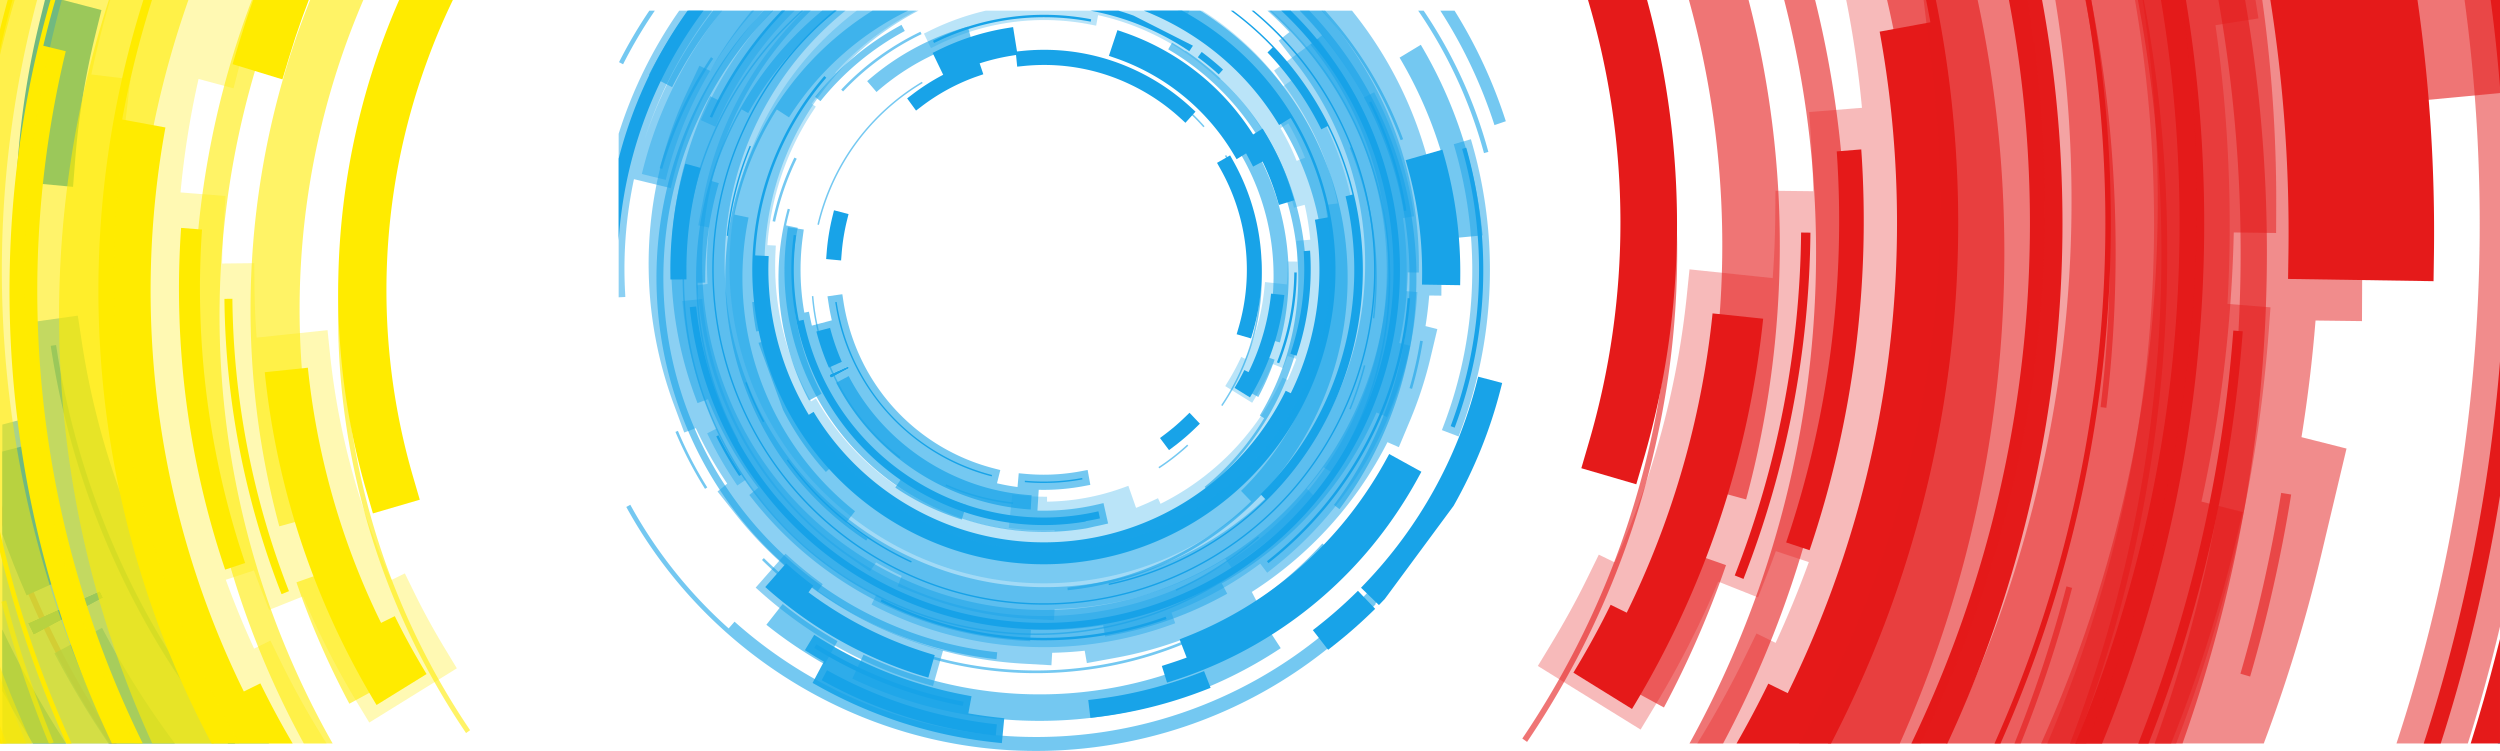 <svg id="Warstwa_1" xmlns="http://www.w3.org/2000/svg" viewBox="0 0 1325.57 398.167"><defs><style>.cls-1{fill:none;}.cls-2,.cls-3,.cls-4,.cls-5,.cls-6,.cls-7,.cls-8{fill:#18a3e8;}.cls-10,.cls-11,.cls-12,.cls-13,.cls-14,.cls-15,.cls-16,.cls-17,.cls-18,.cls-19,.cls-2,.cls-20,.cls-21,.cls-3,.cls-4,.cls-5,.cls-6,.cls-7,.cls-8,.cls-9{fill-rule:evenodd;}.cls-16,.cls-17,.cls-2,.cls-9{opacity:0.6;}.cls-11,.cls-13,.cls-14,.cls-15,.cls-16,.cls-17,.cls-19,.cls-2,.cls-20,.cls-21,.cls-4,.cls-5,.cls-6,.cls-7,.cls-8,.cls-9{isolation:isolate;}.cls-11,.cls-4{opacity:0.7;}.cls-5{opacity:0.9;}.cls-13,.cls-19,.cls-6{opacity:0.4;}.cls-14,.cls-20,.cls-7{opacity:0.5;}.cls-15,.cls-21,.cls-8{opacity:0.3;}.cls-10,.cls-13,.cls-14,.cls-15,.cls-9{fill:#e51a1a;}.cls-11,.cls-12,.cls-16{fill:#1298d5;}.cls-17,.cls-18,.cls-19,.cls-20,.cls-21{fill:#ffeb00;}</style></defs><title>index-bg-1</title><rect class="cls-1" x="0" y="0" width="1325.569" height="394.203"/><path class="cls-2" d="M476.42,320.757A187.119,187.119,0,0,1,376.309,217.726,189.876,189.876,0,0,1,426.094,5.651h-1.213a190.723,190.723,0,0,0-49.327,212.382C414.279,315.052,523.576,362.008,619.666,322.913c96.106-39.102,142.608-149.453,103.885-246.475a188.596,188.596,0,0,0-49.346-70.787h-1.217a189.828,189.828,0,0,1,48.43,215.423A187.072,187.072,0,0,1,619.366,322.151a184.513,184.513,0,0,1-142.946-1.394ZM763.709,5.651a257.263,257.263,0,0,1,28.696,60.69l6.023-2.058a263.569,263.569,0,0,0-27.178-58.631Zm-11.753,0h2.914a250.822,250.822,0,0,1,34.308,74.89l-2.329.651A248.372,248.372,0,0,0,751.956,5.651Zm1.397,18.102a240.971,240.971,0,0,1,28.697,74.044,245.589,245.589,0,0,1,4.056,27.007l-17.665,1.673c-.61-6.592-1.491-13.208-2.713-19.834l4.53-.888c-.321-1.745-.656-3.491-1.024-5.231A227.699,227.699,0,0,0,742.098,30.567l11.255-6.813ZM488.641,18.102A140.897,140.897,0,0,0,447.038,48.487l-1.004-.966a142.399,142.399,0,0,1,42.008-30.69l.599,1.27Zm12.614,8.127A128.824,128.824,0,0,0,464.749,48.781l-4.952-5.75a136.719,136.719,0,0,1,53.384-28.895l2.713,9.933c-3.635,1.019-7.257,2.184-10.85,3.549l-.958-2.502c-.937.358-1.884.728-2.829,1.112Zm128.247,209.503.543.615a119.847,119.847,0,0,1-15.364,12.002l-.433-.696a118.165,118.165,0,0,0,15.254-11.921ZM415.192,217.339l-12.913-35.253c-.024-.12-.044-.235-.07-.352l3.566-.845a150.719,150.719,0,0,0,6.889,22.047,148.363,148.363,0,0,0,27.94,44.823l-2.7,2.489a151.104,151.104,0,0,1-22.712-32.908ZM477.993,13.184l1.759,3.237a146.408,146.408,0,0,0-44.726,37.222l-2.855-2.298A150.069,150.069,0,0,1,477.993,13.184ZM702.551,84.987C736.6,170.296,695.705,267.332,611.207,301.712a163.829,163.829,0,0,1-45.082,11.263l-.144-1.438a163.456,163.456,0,0,0,97.387-45.713l-5.327-5.552a157.62,157.62,0,0,0,34.933-51.418,159.468,159.468,0,0,0,9.235-29.819l-3.125-.677a154.817,154.817,0,0,0-7.93-88.734A152.953,152.953,0,0,0,609.91,5.651h26.511A165.391,165.391,0,0,1,702.551,84.987ZM462.646,5.651h18.843a155.478,155.478,0,0,0-63.129,56.581l-6.444-4.172a166.884,166.884,0,0,0-22.502,55.714l7.492,1.567a158.274,158.274,0,0,0,56.438,155.739l-4.706,6.055c3.701,2.925,7.509,5.705,11.434,8.286l-.786,1.214a165.438,165.438,0,0,1-62.735-77.144c-30.457-76.321-.944-162.004,66.095-203.842ZM623.714,313.286l-.334-.752a178.79,178.79,0,0,0,43.69-28.118l.529.619A179.498,179.498,0,0,1,623.714,313.286ZM682.119,93.19a145.304,145.304,0,0,1-42.49,166.051l-.871-1.091a141.988,141.988,0,0,0,31.526-36.424l-2.313-1.426a142.374,142.374,0,0,0,9.281-18.202,140.919,140.919,0,0,0,1.02-107.236,139.105,139.105,0,0,0-58.861-68.699l2.045-3.547c2.383,1.394,4.709,2.887,7.008,4.422l.108-.169a143.425,143.425,0,0,1,53.547,66.319ZM700.757,5.651h1.891a208.553,208.553,0,0,1,41.328,68.177l-1.324.495A207.304,207.304,0,0,0,700.757,5.651ZM376.633,33.363a209.862,209.862,0,0,0-25.484,56.216l-1.36-.41a211.703,211.703,0,0,1,27.21-58.857l1.165.801c-.504.753-1.037,1.488-1.532,2.25Zm33.004,83.917a146.101,146.101,0,0,1,11.562-33.743l1.243.616c-1.121,2.315-2.193,4.653-3.189,7.023a144.687,144.687,0,0,0-8.254,26.384ZM365.19,5.651h17.737a220.707,220.707,0,0,0-26.555,40.562L343.994,39.799A237.334,237.334,0,0,1,365.19,5.651Zm-20.89,0h2.911q-1.933,2.82-3.792,5.691a251.517,251.517,0,0,0-13.043,22.737c-.712-.372-1.436-.745-2.151-1.112A252.925,252.925,0,0,1,344.3,5.651ZM701.165,288.179l1.038.968a207.948,207.948,0,0,1-43.789,36.525l-.74-1.213a206.698,206.698,0,0,0,43.491-36.28ZM359.453,228.461A207.216,207.216,0,0,0,375.017,258.454l-1.195.747a209.26,209.26,0,0,1-15.679-30.197l1.309-.542ZM444.088,339.954l-6.807,12.255a234.87,234.87,0,0,1-30.932-20.948l8.657-11.002q7.974,6.376,16.497,12.008,6.163,4.05,12.584,7.686Zm147.741,11.053a204.738,204.738,0,0,0,36.665-11.478l.55,1.32a206.493,206.493,0,0,1-36.921,11.563c-70.539,14.972-140.195-8.143-188.097-55.492l.986-.997a207.528,207.528,0,0,0,31.642,25.685A203.982,203.982,0,0,0,591.828,351.007Zm124.326-133.901-.747-.307A183.993,183.993,0,0,0,723.169,193.65l.785.215A184.815,184.815,0,0,1,716.155,217.107ZM457.85,347.117a217.484,217.484,0,0,0,213.583-15.193l7.649,11.747a231.264,231.264,0,0,1-227.154,16.148l5.923-12.703ZM727.915,168.725a182.147,182.147,0,0,0-11.769-89.27c-.152-.375-.309-.741-.457-1.114l.751-.305c.152.371.309.739.459,1.114a182.872,182.872,0,0,1,11.817,89.676l-.801-.1ZM600.689,392.751c-109.418,23.217-217.143-30.088-268.611-123.947l2.128-1.167a247.16,247.16,0,0,0,52.153,65.558l3.123-3.564a242.927,242.927,0,0,0,28.043,21.569,239.697,239.697,0,0,0,315.882-46.447l5.395,4.616q-4.647,5.538-9.607,10.792l.22.207A246.807,246.807,0,0,1,600.689,392.751ZM613.36,46.262l.439-.692a119.782,119.782,0,0,1,24.892,21.362l-.607.553A118.897,118.897,0,0,0,613.36,46.262ZM754.414,180.88a209.452,209.452,0,0,1-5.704,25.314l-1.351-.397a209.781,209.781,0,0,0,5.663-25.145ZM404.871,5.651h5.122A201.197,201.197,0,0,0,366.1,221.879,197.837,197.837,0,0,0,528.763,345.853l-.385,3.672a201.626,201.626,0,0,1-165.668-126.266A204.876,204.876,0,0,1,404.871,5.651Zm284.235,0h5.128a204.896,204.896,0,0,1,15.987,264.304l-2.912-2.227A201.193,201.193,0,0,0,689.106,5.651ZM479.179,251.816a124.95,124.95,0,0,0,33.157,15.935l-2.349,7.723a133.917,133.917,0,0,1-35.273-16.945ZM562.594,27.327l-.087.816a117.059,117.059,0,0,0-14.674-.711l-.013-.819a117.729,117.729,0,0,1,14.773.715ZM537.188,266.377l-.095.82a118.967,118.967,0,0,1-35.747-9.64l.33-.741c.472.209.938.442,1.412.644A118.209,118.209,0,0,0,537.188,266.377ZM650.157,82.205a121.395,121.395,0,0,1-1.999,133.077l-.658-.469a120.597,120.597,0,0,0,1.971-132.165ZM382.96,215.018a182.65,182.65,0,0,0,8.441,18.155l-.718.389A183.364,183.364,0,0,1,435.956,5.651h7.846a176.242,176.242,0,0,0-47.092,54.314l-3.499-1.992a181.798,181.798,0,0,0-15.943,37.994l3.861,1.151a178.811,178.811,0,0,0-7.185,52.748l-4.018.062a182.347,182.347,0,0,0,13.035,65.089Zm48.304-58.037a120.817,120.817,0,0,0,8.239,35.033,119.114,119.114,0,0,0,37.953,50.359l-.49.651a119.821,119.821,0,0,1-38.213-50.705A121.489,121.489,0,0,1,430.482,157.043Zm228.88,49.671q2.776-5.197,5.075-10.644c1.108-2.619,2.115-5.277,3.045-7.968l7.558,2.656a136.196,136.196,0,0,1-8.632,19.797l-7.047-3.842ZM646.703,53.31a136.218,136.218,0,0,1,31.915,128.255l-7.718-2.112A128.151,128.151,0,0,0,640.888,58.861l5.815-5.551Zm-157.881-9.955.417.703a119.15,119.15,0,0,0-48.865,56.267,120.852,120.852,0,0,0-6.167,18.923l-.801-.196A120.512,120.512,0,0,1,488.822,43.356Zm-75.385,222.23a179.553,179.553,0,0,0,19.982,20.016l-.525.63a179.995,179.995,0,0,1-20.078-20.113Zm80.649,13.08a140.242,140.242,0,0,0,14.062,5.173c-.137.45-.268.901-.403,1.343A143.075,143.075,0,0,1,434.113,232.377l1.113-.826a141.582,141.582,0,0,0,58.861,47.114Zm-93.12-102.913a155.847,155.847,0,0,1-2.102-15.587l3.614-.322a145.831,145.831,0,0,0,2.088,15.209Zm28.02,36.62a138.862,138.862,0,0,1-11.299-101.688l1.171.327c-.759,2.809-1.47,5.63-2.055,8.489l6.207,1.296a131.45,131.45,0,0,0,12.602,87.964Z" transform="translate(0 0)"/><path class="cls-3" d="M648.472,36.871a144.261,144.261,0,0,0-11.318-9.311l-2.02,2.802a135.313,135.313,0,0,1,11.066,9.07Z" transform="translate(0 0)"/><path class="cls-3" d="M687.449,188.624a143.087,143.087,0,0,0,7.186-55.731l-3.412.271a139.529,139.529,0,0,1-7.033,54.38Z" transform="translate(0 0)"/><path class="cls-3" d="M573.944,254.188l-.135-.756a110.091,110.091,0,0,1-30.38,1.444l-.065.773A111.035,111.035,0,0,0,573.944,254.188Z" transform="translate(0 0)"/><path class="cls-3" d="M660.913,174.963A113.973,113.973,0,0,0,650.876,87.335l-.673.389a112.782,112.782,0,0,1,9.977,87.026Z" transform="translate(0 0)"/><path class="cls-3" d="M628.307,59.984l.495-.549a111.754,111.754,0,0,0-28.02-18.81,110.378,110.378,0,0,0-58.294-10.023l.074.765a109.64,109.64,0,0,1,57.899,9.958A111.012,111.012,0,0,1,628.307,59.984Z" transform="translate(0 0)"/><path class="cls-4" d="M449.998,199.419l-6.621,3.541A125.443,125.443,0,0,0,546.512,270.152l.461-7.561a116.77,116.77,0,0,1-42.542-10.957A117.959,117.959,0,0,1,449.998,199.419Z" transform="translate(0 0)"/><path class="cls-3" d="M677.041,192.136l1.214.485a135.786,135.786,0,0,0,9.31-48.154l-1.298-.017A134.301,134.301,0,0,1,677.041,192.136Z" transform="translate(0 0)"/><path class="cls-3" d="M680.502,104.144l1.244-.38a136.563,136.563,0,0,0-13.473-30.571l-1.108.687A135.553,135.553,0,0,1,678.235,97.276C679.056,99.546,679.805,101.834,680.502,104.144Z" transform="translate(0 0)"/><path class="cls-3" d="M662.019,197.31l-2.24-1.097c-1.592,3.263-3.337,6.397-5.178,9.442l8.154,5.05a132.457,132.457,0,0,0,6.9-12.973,130.238,130.238,0,0,0,11.335-41.298l-7.034-.741A123.02,123.02,0,0,1,663.254,194.723C662.855,195.592,662.44,196.457,662.019,197.31Z" transform="translate(0 0)"/><path class="cls-3" d="M582.403,271.102a128.345,128.345,0,0,1-83.84-9.008A130.437,130.437,0,0,1,431.301,188.02a134.613,134.613,0,0,1-5.184-18.458l-2.487.519a134.642,134.642,0,0,1-1.499-45.301l-1.287-.188c-7.865,57.275,21.521,115.429,76.145,141.134a132.219,132.219,0,0,0,78.69,10.808l-.028-.186c2.548-.433,5.084-.914,7.598-1.497Z" transform="translate(0 0)"/><path class="cls-3" d="M674.774,25.182l-2.713,2.639a166.199,166.199,0,0,1,28.511,40.756l3.371-1.706a170.995,170.995,0,0,1,13.164,36.314l-3.66.895A167.191,167.191,0,0,1,668.4,262.056l2.629,2.721a168.159,168.159,0,0,1-83.24,44.69l.152.751a169.108,169.108,0,0,0,118.814-95.028C741.359,140.217,717.4,52.852,653.847,5.651h-1.294A167.889,167.889,0,0,1,674.774,25.182Z" transform="translate(0 0)"/><path class="cls-3" d="M744.431,111.856l1.305-.209a198.704,198.704,0,0,0-18.673-57.873l-1.189.598a197.056,197.056,0,0,1,18.176,54.95C744.201,110.162,744.3,111.012,744.431,111.856Z" transform="translate(0 0)"/><path class="cls-3" d="M671.767,297.57l.78,1.023a196.834,196.834,0,0,0,75.138-140.407l-1.313-.106A195.907,195.907,0,0,1,671.767,297.57Z" transform="translate(0 0)"/><path class="cls-3" d="M769.184,225.948l2.106.805a237.455,237.455,0,0,0,6.158-148.435c-.72.209-1.453.423-2.18.63a235.025,235.025,0,0,1-6.084,147Z" transform="translate(0 0)"/><path class="cls-3" d="M757.632,147.327l13.04.203a223.365,223.365,0,0,0-8.352-63.698l-12.54,3.607a208.664,208.664,0,0,1,7.852,59.888Z" transform="translate(0 0)"/><path class="cls-3" d="M621.15,357.377a221.953,221.953,0,0,0,114.862-85.147,227.978,227.978,0,0,0,12.752-20.657l-10.763-5.929a216.25,216.25,0,0,1-12.039,19.466,209.78,209.78,0,0,1-95.85,75.944l3.756,9.724c-4.388,1.723-8.84,3.25-13.317,4.689Z" transform="translate(0 0)"/><path class="cls-3" d="M395.152,202.878a173.124,173.124,0,0,0,9.392,20.952l.678-.359a171.827,171.827,0,0,1-9.364-20.864Z" transform="translate(0 0)"/><path class="cls-3" d="M417.769,243.6l-.615.448a168.572,168.572,0,0,0,64.924,53.761c.342.162.681.311,1.021.465l.322-.696c-.343-.156-.681-.303-1.021-.467A167.852,167.852,0,0,1,417.769,243.6Z" transform="translate(0 0)"/><path class="cls-3" d="M368.561,11.859q2.193-3.154,4.474-6.207h-8.458c-.564.79-1.131,1.575-1.687,2.375a235.656,235.656,0,0,0-34.86,76.069V127.572A228.628,228.628,0,0,1,368.561,11.859Z" transform="translate(0 0)"/><path class="cls-5" d="M414.399,5.651a197.032,197.032,0,0,0-38.027,56.23l1.21.548a196.015,196.015,0,0,1,38.682-56.778Z" transform="translate(0 0)"/><path class="cls-6" d="M382.763,5.651q-4.625,5.785-8.922,11.958a221.03,221.03,0,0,0-33.519,74.663l12.68,3.103a208.921,208.921,0,0,1,46.884-89.724Z" transform="translate(0 0)"/><path class="cls-3" d="M495.617,347.35a209.383,209.383,0,0,1-62.917-30.362c-1.356-.957-2.688-1.937-4.018-2.921l2.54-3.536c-5.036-3.749-9.827-7.713-14.427-11.823l-11.036,12.557a226.266,226.266,0,0,0,19.895,15.866A221.443,221.443,0,0,0,492.225,359.287Z" transform="translate(0 0)"/><path class="cls-3" d="M379.783,231.381a195.204,195.204,0,0,0,12.134,21.018l1.1-.743a194.36,194.36,0,0,1-12.056-20.875Z" transform="translate(0 0)"/><path class="cls-3" d="M365.88,91.244a198.208,198.208,0,0,0-6.833,53.3l1.326-.007a197.101,197.101,0,0,1,6.78-52.94Z" transform="translate(0 0)"/><path class="cls-3" d="M473.756,315.844c94.504,44.467,206.813,3.164,250.858-92.25A192.02,192.02,0,0,0,684.372,5.651h-4.995A188.487,188.487,0,0,1,721.504,222.131a185.426,185.426,0,0,1-104.571,96.79,183.131,183.131,0,0,1-141.727-6.217,185.904,185.904,0,0,1-95.868-105.574A189.475,189.475,0,0,1,369.128,162.507l-3.409.357C372.431,227.217,411.433,286.52,473.756,315.844Z" transform="translate(0 0)"/><path class="cls-3" d="M510.933,372.058a228.071,228.071,0,0,1-78.037-30.455l-1.186,1.951a230.323,230.323,0,0,0,78.811,30.735Z" transform="translate(0 0)"/><path class="cls-3" d="M786.354,204.154a243.406,243.406,0,0,1-59.616,107.378l4.312,4.174c.136-.141.273-.276.408-.412l36.276-49.095a247.77,247.77,0,0,0,24.383-60.522Z" transform="translate(0 0)"/><path class="cls-3" d="M435.683,360.661a242.357,242.357,0,0,0,92.303,29.371l.575-5.98A236.504,236.504,0,0,1,438.504,355.36Z" transform="translate(0 0)"/><path class="cls-3" d="M701.174,334.752l3.648,4.699a248.189,248.189,0,0,0,19.233-16.735l-4.138-4.325A238.538,238.538,0,0,1,701.174,334.752Z" transform="translate(0 0)"/><path class="cls-3" d="M618.085,326.978a191.119,191.119,0,0,1-150.582-9.228l-.59,1.196a192.905,192.905,0,0,0,151.624,9.313Z" transform="translate(0 0)"/><path class="cls-3" d="M593.361,372.523q-6.142,1.086-12.338,1.823l.264,2.265a232.147,232.147,0,0,0,55.937-13.983l-.833-2.126A230.391,230.391,0,0,1,593.361,372.523Z" transform="translate(0 0)"/><path class="cls-3" d="M439.503,194.901l6.856-3.066c-1.066-2.438-2.062-4.911-2.965-7.422-1.247-3.465-2.338-6.994-3.267-10.562l-7.262,1.922A128.184,128.184,0,0,0,439.503,194.901Z" transform="translate(0 0)"/><path class="cls-3" d="M502.598,36.525A117.052,117.052,0,0,1,535.401,26.012l-1.204-7.479a125.465,125.465,0,0,0-34.884,11.186Z" transform="translate(0 0)"/><path class="cls-3" d="M515.451,37.597c.455-.169.922-.312,1.374-.472l-.243-.725a112.073,112.073,0,0,0-30.581,16.502l.45.622A111.168,111.168,0,0,1,515.451,37.597Z" transform="translate(0 0)"/><path class="cls-3" d="M442.865,160.2a112.744,112.744,0,0,0,63.342,85.331,111.097,111.097,0,0,0,19.627,7.067l.186-.745a111.221,111.221,0,0,1-76.992-70.351,113.17,113.17,0,0,1-5.414-21.407Z" transform="translate(0 0)"/><path class="cls-3" d="M601.056,8.276q-3.996-1.441-8.028-2.625H578.096A136.908,136.908,0,0,1,611.919,16.509a138.477,138.477,0,0,1,18.686,10.641l1.908-2.886c-.096-.062-.182-.126-.273-.192Z" transform="translate(0 0)"/><path class="cls-3" d="M494.697,21.625c.19.39.385.783.573,1.18a134.079,134.079,0,0,1,12.908-5.547,131.275,131.275,0,0,1,70.158-5.766l.235-1.286A132.913,132.913,0,0,0,494.697,21.625Z" transform="translate(0 0)"/><path class="cls-3" d="M488.199,284.542c77.386,36.42,169.355,2.595,205.417-75.534C728.412,133.615,698.439,44.524,626.768,5.651H606.503q4.374,1.724,8.692,3.754a145.798,145.798,0,0,1,63.023,56.893l6.122-3.768a156.298,156.298,0,0,1,19.904,52.682l-7.054,1.302a148.04,148.04,0,0,1-11.294,88.863c-.482,1.05-.983,2.09-1.491,3.125l-2.696-1.323a143.057,143.057,0,0,1-79.244,71.627,141.356,141.356,0,0,1-109.399-4.802,142.833,142.833,0,0,1-61.665-55.624L428.827,219.938a148.91,148.91,0,0,1-21.243-84.158l-7.167-.359a156.061,156.061,0,0,1,37.701-94.213l-1.011-.892a156.373,156.373,0,0,0-23.721,36.835C377.325,155.282,410.822,248.136,488.199,284.542Z" transform="translate(0 0)"/><path class="cls-3" d="M663.607,5.651a177.881,177.881,0,0,1,48.547,212.076,175.13,175.13,0,0,1-98.749,91.408,172.955,172.955,0,0,1-133.843-5.872,175.52,175.52,0,0,1-90.523-99.698,177.749,177.749,0,0,1,5.807-135.137A175.763,175.763,0,0,1,443.397,5.651h-1.214a176.554,176.554,0,0,0-48.026,62.45c-41.014,88.858-2.916,194.457,85.084,235.86,88.004,41.411,192.591,2.949,233.602-85.907,34.685-75.144,12.784-162.263-48.033-212.403Z" transform="translate(0 0)"/><path class="cls-3" d="M445.567,116.126l-.741-.192a113.667,113.667,0,0,0-2.911,18.14l.761.07A112.383,112.383,0,0,1,445.567,116.126Z" transform="translate(0 0)"/><path class="cls-3" d="M386.098,125.081a170.717,170.717,0,0,1,12.094-47.475l-.702-.297a171.287,171.287,0,0,0-12.143,47.69Z" transform="translate(0 0)"/><path class="cls-3" d="M631.129,224.542l-.525-.555a111.277,111.277,0,0,1-10.5,8.996l.459.612A111.748,111.748,0,0,0,631.129,224.542Z" transform="translate(0 0)"/><path class="cls-3" d="M607.627,25.799A126.72,126.72,0,0,0,594.757,20.594l-2.242,6.749a121.048,121.048,0,0,1,64.374,52.085l5.071-3.124c1.408,2.335,2.716,4.725,3.969,7.142l1.013-.536A128.112,128.112,0,0,0,607.627,25.799Z" transform="translate(0 0)"/><path class="cls-3" d="M440.486,200.397l9.66-5.167c-.152-.305-.3-.608-.451-.913l-9.994,4.466C439.957,199.323,440.222,199.863,440.486,200.397Z" transform="translate(0 0)"/><path class="cls-7" d="M494.692,363.779l5.373-18.917-3.458-1.002a205.628,205.628,0,0,1-61.847-29.847c-.351-.25-.707-.5-1.057-.753l2.525-3.515-2.872-2.137c-4.692-3.493-9.463-7.4-14.175-11.617l-2.691-2.406-15.812,17.991,2.697,2.41a231.218,231.218,0,0,0,20.215,16.12,224.851,224.851,0,0,0,67.646,32.672Z" transform="translate(0 0)"/><path class="cls-5" d="M513.444,378.247l1.686-9.092-3.536-.666a224.055,224.055,0,0,1-76.815-29.98l-3.068-1.907-4.94,8.144,3.056,1.9q3.477,2.156,7.006,4.185l-5.998,11.271,3.109,1.736a245.036,245.036,0,0,0,93.659,29.804l3.61.388,1.272-13.207L528.945,380.442Q521.131,379.597,513.444,378.247Z" transform="translate(0 0)"/><path class="cls-3" d="M488.621,56.421A107.515,107.515,0,0,1,516.685,41.006c.229-.086,4.697-1.627,4.697-1.627l-1.941-5.778a115.198,115.198,0,0,1,16.539-4.007l2.745-.448.619,6.196,3.578-.363c3.54-.356,7.137-.538,10.692-.538a105.697,105.697,0,0,1,45.326,10.176,107.357,107.357,0,0,1,26.946,18.057l2.66,2.438,5.34-5.919-2.667-2.446a115.49,115.49,0,0,0-28.917-19.413,113.499,113.499,0,0,0-48.676-10.926,114.991,114.991,0,0,0-11.497.581l-2.885.292-2.073-12.917-3.552.585a128.928,128.928,0,0,0-35.881,11.506l-3.238,1.589,5.602,11.6a115.383,115.383,0,0,0-16.271,10.358l-2.834,2.161,4.714,6.474Z" transform="translate(0 0)"/><path class="cls-3" d="M655.708,177.223l7.641,2.234,1.013-3.464A118.251,118.251,0,0,0,654.006,85.545l-1.772-3.165-6.935,3.974,1.772,3.158A109.137,109.137,0,0,1,656.731,173.719Z" transform="translate(0 0)"/><path class="cls-6" d="M623.124,330.476l-1.975-5.645a193.516,193.516,0,0,0,47.061-25.972l3.689,4.83,2.846-2.221a200.472,200.472,0,0,0,76.527-143.007l.273-3.609-5.989-.482a195.637,195.637,0,0,0-1.671-38.753l5.978-.946-.58-3.605a202.018,202.018,0,0,0-19.015-58.94l-1.62-3.214-5.487,2.767A193.923,193.923,0,0,0,689.46,5.651H674.066a184.896,184.896,0,0,1,44.179,214.947,181.584,181.584,0,0,1-164.868,106.037,178.771,178.771,0,0,1-76.652-17.22A181.728,181.728,0,0,1,382.714,205.886a186.059,186.059,0,0,1-10.011-43.761l-.376-3.604-10.561,1.106.376,3.619a197.658,197.658,0,0,0,17.785,63.99l-4.968,2.541,1.606,3.237a201.142,201.142,0,0,0,12.362,21.405l1.998,3.019,4.61-3.111a192.033,192.033,0,0,0,69.124,61.046l-2.576,5.201,3.221,1.625a196.805,196.805,0,0,0,88.128,20.945h.008a197.144,197.144,0,0,0,66.288-11.461l3.394-1.206ZM409.467,5.651h11.867a193.014,193.014,0,0,0-40.476,58.277l-1.48,3.294-7.772-3.523,1.491-3.319a201.152,201.152,0,0,1,18.28-32.356A199.099,199.099,0,0,1,409.467,5.651Z" transform="translate(0 0)"/><path class="cls-7" d="M541.989,351.862a208.556,208.556,0,0,1-105.26-35.816,210.949,210.949,0,0,1-46.509-43.166l-9.768-12.274,5.147-4.168a208.661,208.661,0,0,1-16.666-29.418l-6.122,2.316-5.464-14.747a214.716,214.716,0,0,1-13.386-70.703l-.004-.131a214.169,214.169,0,0,1,20.194-94.678l6.704-14.216,5.671,2.724a208.124,208.124,0,0,1,22.139-31.934h49.638a172.513,172.513,0,0,0-52.604,195.955,169.621,169.621,0,0,0,89.645,94.964,167.114,167.114,0,0,0,129.898,3.152,169.411,169.411,0,0,0,94.059-90.517,172.797,172.797,0,0,0-21.712-175.264l-9.62-12.373,5.725-4.531Q678.128,11.086,672.026,5.651h44.84a213.948,213.948,0,0,1,47.419,130.325c.034,1.636.047,3.284.038,4.922l-.064,15.868-6.458-.081q-.656,8.151-1.954,16.218l6.266,1.586-3.606,15.151a214.197,214.197,0,0,1-10.66,32.809l-6.144,14.654-6.025-2.65a203.146,203.146,0,0,1-71.938,79.419l3.102,5.976-13.65,7.347a209.487,209.487,0,0,1-61.492,21.567L576.287,351.589l-1.148-6.557c-5.733.608-11.5.974-17.252,1.091l-.393,6.615Z" transform="translate(0 0)"/><path class="cls-6" d="M449.916,295.173a186.934,186.934,0,0,1-63.247-75.87,189.031,189.031,0,0,1-15.509-54.181l-1.797-13.804,5.784-.762a185.328,185.328,0,0,1,.789-29.956l-5.68-1.087,2.582-13.68a189.326,189.326,0,0,1,22.04-59.633l.057-.096a187.666,187.666,0,0,1,31.451-40.454H487.004a152.072,152.072,0,0,0-17.276,10.502,149.693,149.693,0,0,0-44,48.098,152.98,152.98,0,0,0,6.53,162.879,149.576,149.576,0,0,0,252.961-10.27,153.336,153.336,0,0,0,19.313-94.407l-1.635-13.81,6.38-.773a160.661,160.661,0,0,0-25.776-59.164l-7.964-11.293,23.357-16.912,8.022,11.384a188.834,188.834,0,0,1,9.169,203.231c-.723,1.251-1.461,2.502-2.214,3.739L706.611,250.815l-4.845-3.06q-4.206,5.855-8.856,11.353l4.016,4.1-9.619,9.779a186.278,186.278,0,0,1-22.977,19.846l-11.305,8.226-3.346-4.794a177.339,177.339,0,0,1-90.482,26.655l-.376,5.951-13.655-.776a184.949,184.949,0,0,1-56.275-12.215l-12.934-5.011,2.115-5.487c-4.608-2.199-9.131-4.597-13.534-7.174l-3.303,4.814-11.318-7.851ZM630.688,5.651h-6.273L629.633,8.017Z" transform="translate(0 0)"/><path class="cls-7" d="M369.837,213.748l5.551-2.101a196.575,196.575,0,0,0,26.632,47.003l-4.709,3.815,2.252,2.833A198.864,198.864,0,0,0,443.423,306.003,196.598,196.598,0,0,0,542.658,339.776l3.58.203.36-6.053a190.32,190.32,0,0,0,38.346-2.434l1.053,6.015,3.555-.654a197.537,197.537,0,0,0,57.998-20.338l3.151-1.695-2.844-5.488a192.572,192.572,0,0,0,82.01-90.641l5.518,2.428,1.417-3.382A201.411,201.411,0,0,0,746.847,186.815l.835-3.497-5.746-1.454a193.149,193.149,0,0,0,4.494-37.424l5.889.073.017-3.662c.004-1.546-.008-3.1-.037-4.64A201.66,201.66,0,0,0,701.07,5.651h-11.601q6.108,6.248,11.598,13.009l-6.266,4.96,2.218,2.855a184.79,184.79,0,0,1,23.241,187.631,181.376,181.376,0,0,1-100.701,96.908,178.997,178.997,0,0,1-139.072-3.374A181.618,181.618,0,0,1,384.511,205.967a185.007,185.007,0,0,1,45.423-200.316H414.725a194.943,194.943,0,0,0-33.001,47.842l-5.2-2.501-1.544,3.282a201.844,201.844,0,0,0-19.032,89.368v.009a202.47,202.47,0,0,0,12.629,66.695Z" transform="translate(0 0)"/><path class="cls-3" d="M616.037,353.107l2.768,8.83,3.432-1.099a224.49,224.49,0,0,0,116.718-86.52,232.321,232.321,0,0,0,12.957-20.991l1.751-3.194L736.584,240.726l-1.729,3.16a213.654,213.654,0,0,1-11.839,19.139,206.255,206.255,0,0,1-94.204,74.644l-3.358,1.317,3.743,9.685c-2.912,1.072-6.079,2.159-9.74,3.333Z" transform="translate(0 0)"/><path class="cls-3" d="M751.019,109.061a207.43,207.43,0,0,1,3.016,38.214l-.051,3.626,20.231.314.049-3.634a226.641,226.641,0,0,0-8.484-64.741l-.981-3.498L745.339,84.941l.983,3.491A207.709,207.709,0,0,1,751.019,109.061Z" transform="translate(0 0)"/><path class="cls-7" d="M355.649,99.76l.846-3.529a203.532,203.532,0,0,1,30.966-68.963A206.612,206.612,0,0,1,404.731,5.651H378.158q-3.747,4.82-7.264,9.873a224.544,224.544,0,0,0-28.895,57.732,225.777,225.777,0,0,1,29.506-59.311q2.941-4.23,6.05-8.294H360.15l-.206.291a239.83,239.83,0,0,0-31.915,64.984V157.642l3.536-.173-.178-3.628a226.941,226.941,0,0,1,4.763-58.851Z" transform="translate(0 0)"/><path class="cls-3" d="M363.972,144.504a193.398,193.398,0,0,1,6.653-51.952l.939-3.495-8.203-2.281-.95,3.513a201.688,201.688,0,0,0-6.96,54.285l.032,3.621,8.518-.047Z" transform="translate(0 0)"/><path class="cls-7" d="M777.209,103.568A231.144,231.144,0,0,1,765.822,224.655l-1.284,3.403,8.839,3.37,1.276-3.382A242.546,242.546,0,0,0,780.906,77.322l-.992-3.497-9.098,2.628.994,3.497A233.399,233.399,0,0,1,777.209,103.568Z" transform="translate(0 0)"/><path class="cls-3" d="M635.102,357.112a227.122,227.122,0,0,1-42.36,11.835c-3.929.692-8.013,1.296-12.143,1.794l-3.574.431,1.117,9.48,3.576-.438a235.712,235.712,0,0,0,56.795-14.195l3.388-1.313-3.47-8.884Z" transform="translate(0 0)"/><path class="cls-3" d="M717.431,315.769a235.995,235.995,0,0,1-18.462,16.114l-2.854,2.235L704.197,344.54l2.83-2.221a253.431,253.431,0,0,0,19.512-16.976l2.614-2.522-9.136-9.557Z" transform="translate(0 0)"/><path class="cls-3" d="M783.776,199.721l-.905,3.523a239.849,239.849,0,0,1-58.724,105.768l-2.503,2.624,9.499,9.188,2.487-2.59.558-.564,36.561-49.479.108-.193a251.66,251.66,0,0,0,24.74-61.413l.901-3.508Z" transform="translate(0 0)"/><path class="cls-8" d="M522.712,5.651a137.597,137.597,0,0,0-29.594,10.573l-3.222,1.591,3.709,7.717,3.242-1.597A130.413,130.413,0,0,1,509.409,18.537a127.602,127.602,0,0,1,68.252-5.613l3.553.686,1.017-5.562a133.368,133.368,0,0,1,28.168,9.616A135.667,135.667,0,0,1,628.6,28.032l2.045,1.383,2.371,1.745a132.908,132.908,0,0,1,10.773,8.828l2.679,2.449.728-.82c.598.572,1.226,1.127,1.814,1.71a137.387,137.387,0,0,1,36.111,63.08l.962,3.724,5.704-1.533a143.567,143.567,0,0,1,2.941,18.507l-7.34.589.248,3.587q.254,3.719.311,7.422l-5.242-.06-.032,3.636q-.038,4.268-.355,8.506l-11.565-1.217-.373,3.613A119.404,119.404,0,0,1,660.33,190.313l-2.189-1.07-1.582,3.227c-1.478,3.015-3.123,6.01-5.027,9.157l-1.871,3.096,14.283,8.844,1.88-3.105a135.671,135.671,0,0,0,7.091-13.33q.948-2.059,1.832-4.144l5.538,2.208,1.318-3.381q.592-1.527,1.152-3.059l4.589,1.52q-2.066,5.678-4.614,11.231l-2.665-1.307-1.582,3.232a139.323,139.323,0,0,1-63.135,63.704l-1.355-2.972-3.445,1.607q-4.038,1.892-8.182,3.504l-4.077-11.671-3.572,1.275a122.556,122.556,0,0,1-39.555,7.108l.023-2.59-3.758-.063c-3.511-.058-7.08-.287-10.908-.697l-3.762-.403-1.892,17.73,3.779.402a139.222,139.222,0,0,0,15.774.798q2.366-.017,4.728-.114l.042.619c-1.92.079-3.844.126-5.773.126a137.218,137.218,0,0,1-58.829-13.216,139.33,139.33,0,0,1-60.117-54.228l-1.857-3.079-2.534,1.535a145.195,145.195,0,0,1-18.899-78.985l.173-3.623-4.437-.222a148.451,148.451,0,0,1,23.586-70.272l2.064-3.179-2.185-1.465a150.64,150.64,0,0,1,10.449-13.598l2.366-2.738-.287-.256c1.214-1.332,2.432-2.658,3.692-3.944A149.714,149.714,0,0,1,485.784,5.651H454.333A169.619,169.619,0,0,0,402.785,213.033l.004.006c27.669,58.911,87.262,96.692,151.814,96.252,91.912-.625,166.187-76.639,165.567-169.437a168.523,168.523,0,0,0-30.585-96.035l-2.193-3.126L680.428,45.687a157.574,157.574,0,0,0-42.857-40.036ZM683.105,65.408A153.336,153.336,0,0,1,691.939,83.622l-4.403,1.689q-1.418-3.478-3.009-6.873c-1.682-3.581-3.565-7.065-5.537-10.499Z" transform="translate(0 0)"/><path class="cls-3" d="M628.114,221.369a108.093,108.093,0,0,1-10.157,8.703l-2.9,2.186,4.792,6.41,2.866-2.161a116.405,116.405,0,0,0,10.907-9.345l2.591-2.517-5.505-5.791Z" transform="translate(0 0)"/><path class="cls-2" d="M450.147,195.231l-9.66,5.167c-.264-.534-.528-1.074-.784-1.614l9.994-4.467c.148.305.298.608.45.914Zm-3.519-39.227-7.874,1.108.554,3.641q.701,4.606,1.751,9.095L430.482,172.649q-.45-1.909-.842-3.822l-.727-3.55L426.477,165.78a130.646,130.646,0,0,1-.785-40.505l.49-3.574-8.406-1.226-.495,3.617c-8.342,60.756,23.08,118.995,78.188,144.927a135.3,135.3,0,0,0,58,13.022h.004a136.72,136.72,0,0,0,22.805-1.926l3.519-.786-.004-.039c1.51-.29,2.912-.585,4.257-.899l3.504-.809-2.447-10.831-3.506.811a125.635,125.635,0,0,1-28.202,3.22c-1.11,0-2.214-.013-3.32-.042l.677-11.037q1.332.032,2.665.032a114.858,114.858,0,0,0,21.185-1.977l3.519-.662-1.425-7.905-3.553.671a106.973,106.973,0,0,1-19.701,1.838c-3.223,0-6.482-.147-9.69-.442l-3.591-.327-.643,7.294q-5.496-.721-10.897-1.982l1.764-7.009-3.477-.901a107.631,107.631,0,0,1-74.507-68.075,110.131,110.131,0,0,1-5.24-20.715Z" transform="translate(0 0)"/><path class="cls-3" d="M441.337,115.058a117.591,117.591,0,0,0-3.008,18.727l-.281,3.572,7.922.741.29-3.666a109.592,109.592,0,0,1,2.796-17.431l.861-3.489-7.708-2.016Z" transform="translate(0 0)"/><path class="cls-3" d="M685.186,102.706a140.15,140.15,0,0,0-13.832-31.388l-1.871-3.137-5.044,3.128a131.452,131.452,0,0,0-68.521-54.154L592.498,15.979l-4.532,13.635,3.388,1.164a119.449,119.449,0,0,1,11.77,4.776,117.364,117.364,0,0,1,50.692,45.762l1.871,3.103,5.019-3.09c.645,1.164,1.317,2.417,2.04,3.807l1.673,3.211,5.023-2.66a131.861,131.861,0,0,1,5.414,12.832c.757,2.092,1.478,4.278,2.206,6.685l1.044,3.47,8.129-2.488Z" transform="translate(0 0)"/><path class="cls-9" d="M1100.89,394.203A726.833,726.833,0,0,0,1136.697,0h-3.127a723.557,723.557,0,0,1-35.98,394.203ZM1261.531,0c2.872,18.29,5.102,36.553,6.802,54.764l57.236-5.417V0ZM1000.584,0A589.907,589.907,0,0,1,1003.86,252.591l11.934,2.58a606.723,606.723,0,0,1-35.227,113.701q-5.392,12.797-11.368,25.332h38.136A639.234,639.234,0,0,0,1048.607,0Zm-54.561,0h16.403a554.342,554.342,0,0,1-48.78,394.203h-17.832A538.431,538.431,0,0,0,946.023,0Zm125.436,394.203h-3.325a703.238,703.238,0,0,0,27.56-83.305l2.992.822A704.01,704.01,0,0,1,1071.459,394.203Zm42.329-178.346A693.723,693.723,0,0,0,1105.69,0h3.157a696.543,696.543,0,0,1,7.996,216.238Zm101.06,46.347-5.304-.87a797.5,797.5,0,0,1-21.612,95.878l5.154,1.517a801.702,801.702,0,0,0,21.762-96.525ZM1176.263,0h14.154a780.213,780.213,0,0,1-33.177,394.203H1142.458A766.282,766.282,0,0,0,1176.263,0ZM866.256,0A459.551,459.551,0,0,1,807.17,391.587l2.523,1.791C885.518,281.182,910.979,137.084,869.501,0ZM1.231,278.343q4.526,13.801,9.981,27.483A461.909,461.909,0,0,0,58.074,394.203h3.764a458.658,458.658,0,0,1-47.762-89.54q-7.243-18.154-12.845-36.532Zm854.151,82.136,26.881,14.647a523.063,523.063,0,0,0,32.916-75.487l-28.82-10.128c-3.547,10.257-7.386,20.396-11.628,30.383Q866,340.619,855.382,360.479ZM895.52,0a486.673,486.673,0,0,1,.888,256.767l29.43,8.051A517.985,517.985,0,0,0,927.141,0Z" transform="translate(0 0)"/><path class="cls-10" d="M959.494,291.734A545.093,545.093,0,0,0,986.896,79.222l-13.006,1.044a531.404,531.404,0,0,1-26.82,207.35Z" transform="translate(0 0)"/><path class="cls-10" d="M858.309,239.643A433.073,433.073,0,0,0,859.217,0h-2.951a430.386,430.386,0,0,1-.748,238.829Z" transform="translate(0 0)"/><path class="cls-11" d="M54.107,332.896l-25.261,13.505a485.874,485.874,0,0,0,28.657,47.802H92.71A455.56,455.56,0,0,1,54.107,332.896Z" transform="translate(0 0)"/><path class="cls-10" d="M919.809,305.124l4.628,1.847a517.451,517.451,0,0,0,35.504-183.611l-4.951-.065A512.081,512.081,0,0,1,919.809,305.124Z" transform="translate(0 0)"/><path class="cls-10" d="M862.545,324.856l-8.54-4.184c-6.086,12.439-12.723,24.4-19.745,36.001l31.076,19.245a498.064,498.064,0,0,0,69.546-206.935l-26.836-2.815a468.615,468.615,0,0,1-40.809,148.82C865.715,318.302,864.134,321.599,862.545,324.856Z" transform="translate(0 0)"/><path class="cls-12" d="M35.027,394.203A503.911,503.911,0,0,1,1.231,333.765v32.614Q8.906,380.527,17.461,394.203Z" transform="translate(0 0)"/><path class="cls-10" d="M1065.195,0a635.964,635.964,0,0,1-47.725,385.676q-1.979,4.287-4.015,8.527h19.103c.182-.392.368-.781.549-1.174A653.522,653.522,0,0,0,1082.76,0Z" transform="translate(0 0)"/><path class="cls-10" d="M1139.226,394.203a750.783,750.783,0,0,0,49.947-218.529l-5.006-.407a746.889,746.889,0,0,1-50.383,218.935Z" transform="translate(0 0)"/><path class="cls-10" d="M1294.154,394.203a898.556,898.556,0,0,0,31.416-131.304V191.664a890.732,890.732,0,0,1-40.448,202.539ZM1325.569,0h-4.945q3.07,23.034,4.945,46.221Z" transform="translate(0 0)"/><path class="cls-10" d="M1227.102,134.268l49.718.774A849.506,849.506,0,0,0,1267.954,0h-50.254A802.596,802.596,0,0,1,1227.102,134.268Z" transform="translate(0 0)"/><path class="cls-10" d="M1114.605,394.203A729.303,729.303,0,0,0,1159.038,0h-13.233a716.152,716.152,0,0,1-45.352,394.203Z" transform="translate(0 0)"/><path class="cls-12" d="M1325.569,390.381q-.582,1.912-1.172,3.822h1.172Z" transform="translate(0 0)"/><path class="cls-12" d="M14.075,315.666l26.157-11.685q-6.119-13.957-11.305-28.307c-4.773-13.212-8.933-26.67-12.457-40.274L1.231,239.432v43.814Q7.068,299.679,14.075,315.666Z" transform="translate(0 0)"/><path class="cls-12" d="M26.894,183.355a434.819,434.819,0,0,0,94.023,210.848h3.741a430.708,430.708,0,0,1-94.918-211.247Z" transform="translate(0 0)"/><path class="cls-10" d="M970.889,394.203q6.303-12.173,12.121-24.745A597.577,597.577,0,0,0,1026.455,0h-5.189q1.198,5.893,2.279,11.813L996.646,16.779a564.582,564.582,0,0,1-43.076,338.829c-1.838,4.007-3.742,7.973-5.668,11.92l-10.297-5.048q-7.958,16.244-16.832,31.722Z" transform="translate(0 0)"/><path class="cls-10" d="M1105.89,0a676.478,676.478,0,0,1-48.335,394.203h3.181A679.431,679.431,0,0,0,1108.829,0Z" transform="translate(0 0)"/><path class="cls-12" d="M37.21,15.297l-2.84-.732a433.252,433.252,0,0,0-11.086,69.168l2.888.267A428.477,428.477,0,0,1,37.21,15.297Z" transform="translate(0 0)"/><path class="cls-12" d="M17.822,336.623l36.834-19.701c-.565-1.165-1.129-2.322-1.7-3.484l-38.126,17.031C15.822,332.526,16.815,334.587,17.822,336.623Z" transform="translate(0 0)"/><path class="cls-10" d="M838.466,248.261l29.133,8.516,3.863-13.204C894.691,164.156,894.901,79.386,873.327,0H842.006a413.849,413.849,0,0,1,.363,234.901Z" transform="translate(0 0)"/><path class="cls-13" d="M1153.867,394.203a765.839,765.839,0,0,0,48.999-217.484l1.024-13.758-22.827-1.833A747.918,747.918,0,0,0,1174.7,13.358l22.795-3.606L1195.928,0h-63.91c22.756,132.549,7.07,268.581-46.478,394.203Z" transform="translate(0 0)"/><path class="cls-14" d="M1031.711,394.203q5.762-11.853,11.095-23.993A653.337,653.337,0,0,0,1098.258,93.504a659.355,659.355,0,0,0-8.473-93.504h155.862a817.26,817.26,0,0,1,6.84,90.989c.113,6.235.162,12.522.147,18.767l-.243,60.505-24.626-.31q-2.502,31.079-7.45,61.848l23.876,6.042-13.748,57.77a822.404,822.404,0,0,1-30.121,98.592Z" transform="translate(0 0)"/><path class="cls-13" d="M953.966,394.203A581.576,581.576,0,0,0,1019.67,210.439a585.112,585.112,0,0,0,4.976-171.014L1019.968,0h136.707a723.748,723.748,0,0,1-50.529,394.203Z" transform="translate(0 0)"/><path class="cls-14" d="M1151.186,394.203a768.981,768.981,0,0,0,34.808-109.366l3.167-13.335-21.891-5.545a739.097,739.097,0,0,0,17.135-142.7l22.457.277.048-13.962c.033-5.894-.015-11.821-.127-17.692A770.928,770.928,0,0,0,1199.51,0h-63.436a705.96,705.96,0,0,1,7.886,92.613,699.351,699.351,0,0,1-59.354,296.285q-1.166,2.659-2.354,5.305Z" transform="translate(0 0)"/><path class="cls-10" d="M1203.81,0a792.145,792.145,0,0,1,9.591,134.073l-.21,13.824,77.142,1.196.204-13.855A863.528,863.528,0,0,0,1281.82,0Z" transform="translate(0 0)"/><path class="cls-14" d="M1306.774,0a881.787,881.787,0,0,1-36.096,394.203h37.839q9.629-30.673,17.053-61.977V0Z" transform="translate(0 0)"/><path class="cls-10" d="M1325.569,338.806l-2.229,8.673q-6.045,23.583-13.313,46.724h15.541Z" transform="translate(0 0)"/><path class="cls-15" d="M978.917,0a562.101,562.101,0,0,1,8.347,57.164l-27.988,2.248L960.22,73.09q.966,14.179,1.184,28.298L941.399,101.162l-.122,13.863q-.146,16.279-1.339,32.435l-44.114-4.642-1.419,13.775a454.747,454.747,0,0,1-38.302,141.577l-8.361-4.087-6.032,12.31c-5.621,11.497-11.894,22.918-19.151,34.919l-7.152,11.797,54.477,33.728,7.153-11.836a517.924,517.924,0,0,0,27.053-50.827q3.615-7.851,6.968-15.801L932.174,316.79l5.025-12.886q2.281-5.826,4.409-11.666l17.484,5.795q-7.876,21.652-17.596,42.823l-10.144-4.982-6.032,12.326q-11.636,23.748-25.373,46.004h118.552a642.82,642.82,0,0,0,65.775-288.435A653.102,653.102,0,0,0,1075.017,0Z" transform="translate(0 0)"/><path class="cls-16" d="M54.659,316.921,17.826,336.625c-1.009-2.035-2-4.096-2.99-6.155L52.958,313.439c.564,1.164,1.135,2.32,1.701,3.482ZM41.258,167.351l-30.036,4.235,2.129,13.879q2.674,17.551,6.677,34.674L1.231,225.117V394.203H142.666a414.517,414.517,0,0,1-79.378-134.367,418.392,418.392,0,0,1-19.982-78.988Z" transform="translate(0 0)"/><path class="cls-12" d="M21.066,11.226A448.495,448.495,0,0,0,9.618,82.632L8.528,96.253l30.206,2.825L39.838,85.1A416.108,416.108,0,0,1,50.515,18.635L53.798,5.332,33.403,0H23.827Z" transform="translate(0 0)"/><path class="cls-17" d="M0,385.05q1.728,4.59,3.524,9.153H.702Q.35,393.305,0,392.406V385.05ZM99.899,0A503.031,503.031,0,0,0,81.554,268.652L71.393,270.854a518.364,518.364,0,0,0,30.022,96.946q5.634,13.37,12.011,26.403H80.726A544.721,544.721,0,0,1,57.702,0ZM148.123,0H133.521a472.356,472.356,0,0,0,27.56,394.203h15.295a463.08,463.08,0,0,1-23.842-48.367A458.121,458.121,0,0,1,148.123,0ZM25.883,394.203h1.211l1.391-.573A599.331,599.331,0,0,1,3.252,318.368l-2.551.702A601.322,601.322,0,0,0,25.883,394.203ZM0,18.218Q2.363,9.096,5.028,0H7.785Q3.505,14.537,0,29.144ZM219.444,0q-5.066,10.726-9.531,21.902a391.827,391.827,0,0,0,39.348,365.265l-2.138,1.527A394.725,394.725,0,0,1,207.459,20.894q4.253-10.648,9.058-20.894Zm-11.291,360.644-22.907,12.486a442.714,442.714,0,0,1-28.065-64.363l24.573-8.634c3.025,8.747,6.297,17.389,9.9,25.907q7.445,17.68,16.499,34.604ZM192.646,0q-2.056,4.803-4.006,9.685a415.132,415.132,0,0,0-15.454,262.529l-25.094,6.865A441.65,441.65,0,0,1,164.434,0Z" transform="translate(0 0)"/><path class="cls-18" d="M119.382,302.028A465.181,465.181,0,0,1,96.018,120.839l11.09.882a453.593,453.593,0,0,0,22.868,176.795Z" transform="translate(0 0)"/><path class="cls-18" d="M205.656,257.614A370.205,370.205,0,0,1,224.456,0h2.707q-6.605,14.256-11.956,29.041a367.453,367.453,0,0,0-7.17,227.878Z" transform="translate(0 0)"/><path class="cls-18" d="M153.22,313.445l-3.946,1.576a441.5,441.5,0,0,1-30.272-156.553l4.221-.055A436.638,436.638,0,0,0,153.22,313.445Z" transform="translate(0 0)"/><path class="cls-18" d="M141.967,27.376l-4.042-1.236Q141.909,12.936,146.697,0h4.496q-.943,2.516-1.856,5.044C146.67,12.424,144.236,19.866,141.967,27.376Z" transform="translate(0 0)"/><path class="cls-18" d="M202.058,330.27l7.279-3.567c5.178,10.606,10.85,20.797,16.839,30.696l-26.511,16.408A429.387,429.387,0,0,1,177.232,331.638a423.343,423.343,0,0,1-36.851-134.271l22.866-2.401A399.969,399.969,0,0,0,198.042,321.857C199.342,324.682,200.689,327.494,202.058,330.27Z" transform="translate(0 0)"/><path class="cls-18" d="M29.341,0q-3.458,12.05-6.375,24.255l11.899,2.908A542.578,542.578,0,0,0,69.951,382.129q2.813,6.089,5.756,12.074H59.338q-1.374-2.891-2.72-5.805A557.708,557.708,0,0,1,26.773,0Z" transform="translate(0 0)"/><path class="cls-18" d="M0,394.203v-2.928q.615,1.464,1.239,2.928Z" transform="translate(0 0)"/><path class="cls-18" d="M112.187,394.203q-6.748-12.686-12.855-25.903A510.058,510.058,0,0,1,76.02,0h4.563a508.432,508.432,0,0,0-15.8,63.355L87.718,67.59a481.282,481.282,0,0,0,36.713,288.902q2.353,5.121,4.848,10.161l8.764-4.303q8.026,16.382,17.134,31.854Z" transform="translate(0 0)"/><path class="cls-18" d="M6.616,0Q3.004,13.098,0,26.369V15.654Q1.927,7.797,4.069,0ZM0,281.974A580.329,580.329,0,0,0,37.945,394.203H35.221A583.299,583.299,0,0,1,0,292.721Z" transform="translate(0 0)"/><path class="cls-18" d="M222.576,264.963l-24.84,7.261-3.293-11.259C169.324,175.093,175.777,81.88,211.651,0H240.128a347.527,347.527,0,0,0-13.928,33.086,353.363,353.363,0,0,0-6.952,220.486Z" transform="translate(0 0)"/><path class="cls-19" d="M0,359.249q6.427,17.62,13.98,34.954H0Z" transform="translate(0 0)"/><path class="cls-20" d="M60.166,394.203q-6.195-12.435-11.819-25.256A560.215,560.215,0,0,1,19.674,0H0V394.203Z" transform="translate(0 0)"/><path class="cls-19" d="M126.852,394.203l-.217-.376A498.46,498.46,0,0,1,63.845,86.899l5.314-44.897L48.417,39.487Q52.621,19.579,58.399,0H0V394.203Z" transform="translate(0 0)"/><path class="cls-20" d="M0,353.584Q5.901,369.338,12.708,384.874q2.056,4.688,4.185,9.329H0Z" transform="translate(0 0)"/><path class="cls-21" d="M137.426,0q-5.947,17.158-10.473,34.735l-3.128,12.105-18.541-4.982a466.468,466.468,0,0,0-9.565,60.168l23.864,1.916-.803,11.663q-.827,12.086-1.012,24.127l17.043-.195.103,11.822q.126,13.881,1.156,27.656l37.6-3.957,1.21,11.745a388.011,388.011,0,0,0,32.671,120.714l7.115-3.485,5.143,10.496c4.806,9.801,10.156,19.541,16.344,29.773l6.084,10.059-46.436,28.758-6.112-10.092A441.518,441.518,0,0,1,166.636,329.69q-3.081-6.697-5.954-13.475l-18.006,7.178-4.283-10.987q-1.926-4.967-3.746-9.948l-14.921,4.943q6.714,18.462,15.003,36.512l8.662-4.249,5.143,10.51a461.9,461.9,0,0,0,24.633,44.03H71.453A548.104,548.104,0,0,1,13.004,143.467,550.221,550.221,0,0,1,32.768,0Z" transform="translate(0 0)"/><path class="cls-18" d="M126.738,22.699Q130.193,11.242,134.233,0h29.489q-1.75,4.527-3.396,9.086c-2.461,6.808-4.806,13.91-7.172,21.733l-3.397,11.281-26.426-8.087Z" transform="translate(0 0)"/></svg>
